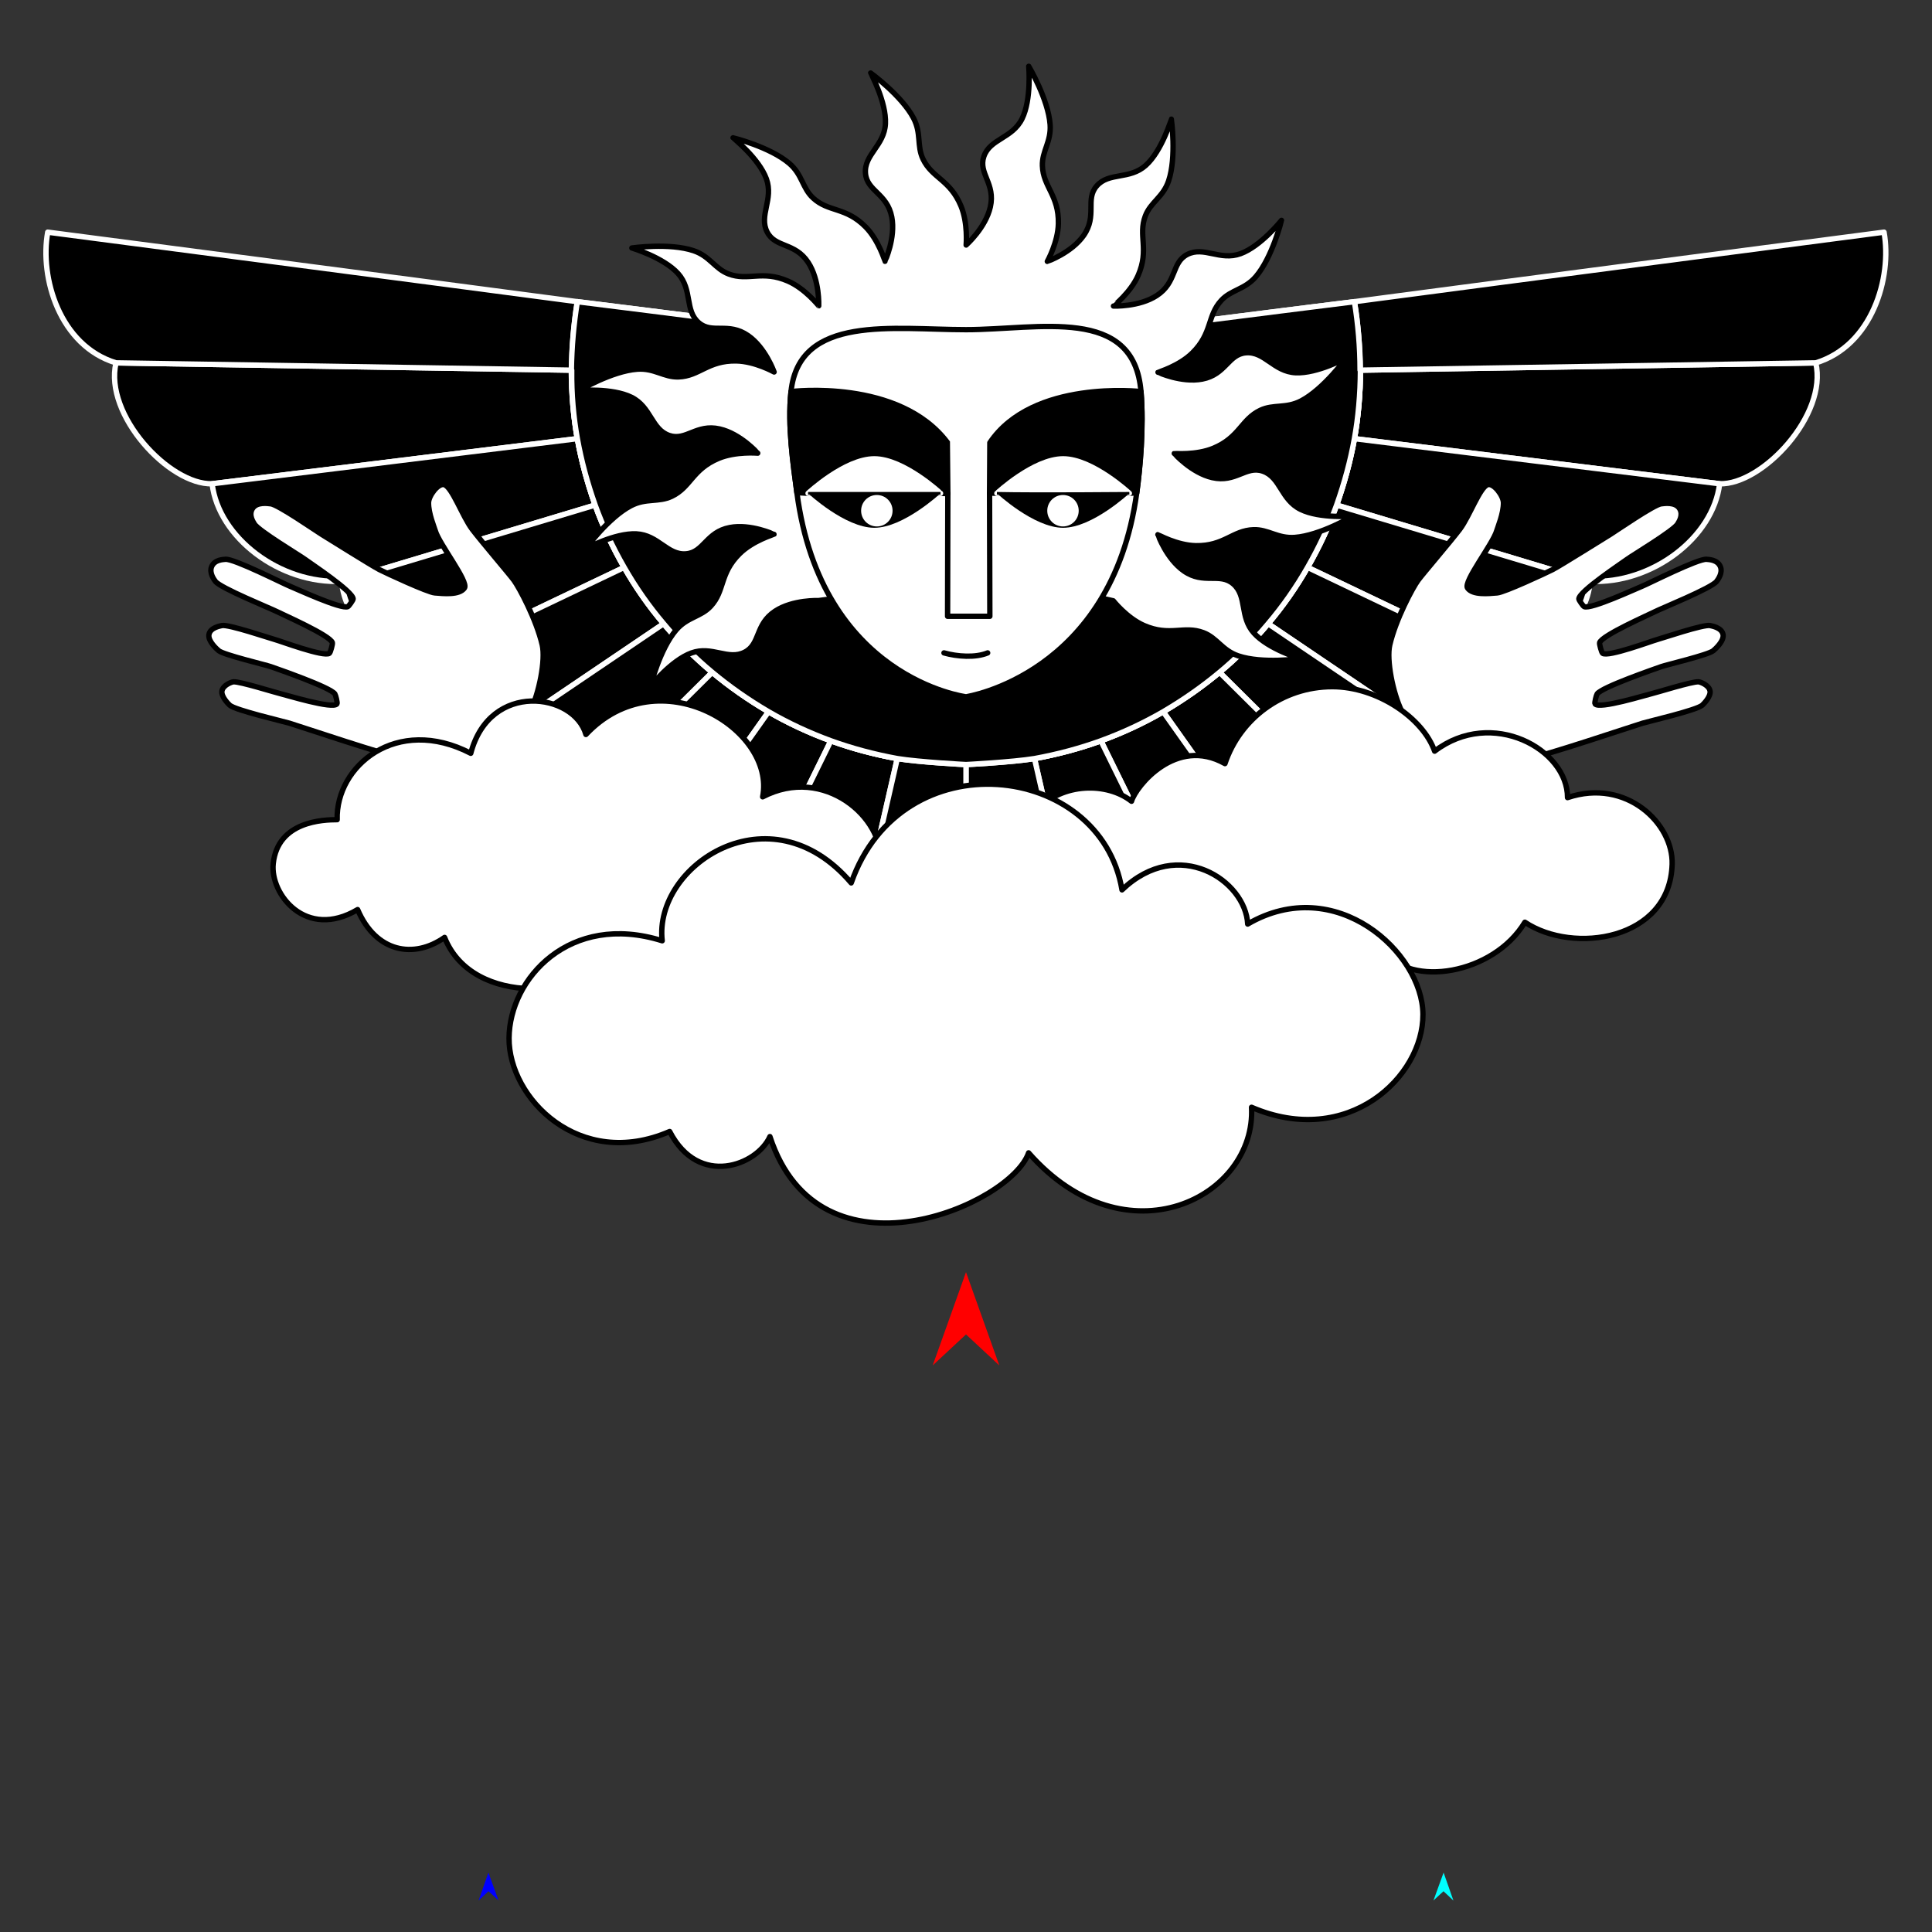 <?xml version="1.0" encoding="utf-8"?>
<!-- Generator: Moho 13.5 build 20210422 -->
<!DOCTYPE svg PUBLIC "-//W3C//DTD SVG 1.1//EN" "http://www.w3.org/Graphics/SVG/1.1/DTD/svg11.dtd">
<svg version="1.1" id="Frame_0" xmlns="http://www.w3.org/2000/svg" xmlns:xlink="http://www.w3.org/1999/xlink" width="720px" height="720px">
<rect width="100%" height="100%" fill="#333333" stroke="none"/>
<g id="angel_2">
<g id="wings_sun">
<path id="S2" fill="#000000" fill-rule="evenodd" stroke="#ffffff" stroke-width="2" stroke-linejoin="round" d="M 506.987 137.950 C 568.739 136.960 619.798 136.142 676.684 135.230 C 681.210 154.644 656.742 180.776 640.863 180.285 C 595.141 174.638 554.231 169.585 504.754 163.474 C 506.166 155.642 506.972 146.891 506.987 137.950 C 506.856 137.949 506.856 137.949 506.987 137.950 C 506.856 137.949 506.856 137.949 506.856 137.949 Z"/>
<path fill="none" stroke="#000000" stroke-width="1" stroke-linecap="butt" stroke-linejoin="round" d="M 504.754 163.474 C 554.231 169.585 595.141 174.638 640.863 180.285 "/>
<path id="S3" fill="#000000" fill-rule="evenodd" stroke="#ffffff" stroke-width="2" stroke-linejoin="round" d="M 504.754 163.474 C 554.231 169.585 595.141 174.638 640.863 180.285 C 638.457 200.361 615.583 217.740 592.587 216.623 C 560.789 207.063 532.425 198.536 498.122 188.223 C 501.068 179.877 503.252 171.801 504.754 163.474 Z"/>
<path fill="none" stroke="#000000" stroke-width="1" stroke-linecap="butt" stroke-linejoin="round" d="M 498.122 188.223 C 532.425 198.536 560.789 207.063 592.587 216.623 "/>
<path id="S4" fill="#000000" fill-rule="evenodd" stroke="#ffffff" stroke-width="2" stroke-linejoin="round" d="M 498.122 188.223 C 532.425 198.536 560.789 207.063 592.587 216.623 C 591.536 231.519 576.814 245.100 559.238 245.799 C 534.971 234.210 513.392 223.906 487.294 211.443 C 491.742 203.687 495.261 196.113 498.122 188.223 Z"/>
<path fill="none" stroke="#000000" stroke-width="1" stroke-linecap="butt" stroke-linejoin="round" d="M 487.294 211.443 C 513.392 223.906 534.971 234.210 559.238 245.799 "/>
<path id="S5" fill="#000000" fill-rule="evenodd" stroke="#ffffff" stroke-width="2" stroke-linejoin="round" d="M 487.294 211.443 C 513.392 223.906 534.971 234.210 559.238 245.799 C 555.932 258.697 544.078 271.138 533.146 273.387 C 513.067 259.805 494.747 247.413 472.598 232.431 C 478.164 225.871 483.057 218.858 487.294 211.443 Z"/>
<path fill="none" stroke="#000000" stroke-width="1" stroke-linecap="butt" stroke-linejoin="round" d="M 472.598 232.431 C 494.747 247.413 513.067 259.805 533.146 273.387 "/>
<path id="S6" fill="#000000" fill-rule="evenodd" stroke="#ffffff" stroke-width="2" stroke-linejoin="round" d="M 472.598 232.431 C 494.747 247.413 513.067 259.805 533.146 273.387 C 529.804 283.581 513.119 298.908 501.534 297.238 C 485.930 281.754 471.693 267.627 454.481 250.548 C 460.802 245.319 467.007 239.126 472.598 232.431 Z"/>
<path fill="none" stroke="#000000" stroke-width="1" stroke-linecap="butt" stroke-linejoin="round" d="M 454.481 250.548 C 471.693 267.627 485.930 281.754 501.534 297.238 "/>
<path id="S7" fill="#000000" fill-rule="evenodd" stroke="#ffffff" stroke-width="2" stroke-linejoin="round" d="M 454.481 250.548 C 471.693 267.627 485.930 281.754 501.534 297.238 C 493.486 308.659 474.674 311.138 463.490 307.563 C 453.563 293.558 444.477 280.741 433.493 265.244 C 441.164 260.740 448.044 255.915 454.481 250.548 Z"/>
<path fill="none" stroke="#000000" stroke-width="1" stroke-linecap="butt" stroke-linejoin="round" d="M 433.493 265.244 C 444.477 280.741 453.563 293.558 463.490 307.563 "/>
<path id="S8" fill="#000000" fill-rule="evenodd" stroke="#ffffff" stroke-width="2" stroke-linejoin="round" d="M 433.493 265.244 C 444.477 280.741 453.563 293.558 463.490 307.563 C 456.350 315.696 440.165 320.344 427.837 311.790 C 421.912 299.742 416.644 289.029 410.272 276.072 C 418.519 273.056 426.228 269.449 433.493 265.244 Z"/>
<path fill="none" stroke="#000000" stroke-width="1" stroke-linecap="butt" stroke-linejoin="round" d="M 427.837 311.790 C 421.912 299.742 416.644 289.029 410.272 276.072 "/>
<path id="S9" fill="#000000" fill-rule="evenodd" stroke="#ffffff" stroke-width="2" stroke-linejoin="round" d="M 410.272 276.072 C 402.376 278.928 394.080 281.142 385.523 282.703 C 387.943 293.282 389.945 302.032 392.132 311.593 C 402.874 320.703 416.362 320.621 427.837 311.790 C 421.912 299.742 416.644 289.029 410.272 276.072 Z"/>
<path id="S11" fill="none" stroke="#ffffff" stroke-width="2" stroke-linejoin="round" d="M 504.757 112.425 C 474.634 116.155 415.035 123.794 415.026 123.795 M 504.757 112.425 C 506.113 120.819 506.857 129.295 506.987 137.950 C 506.856 137.949 506.856 137.949 506.856 137.949 C 506.856 137.949 506.856 137.949 506.987 137.950 C 506.972 146.891 506.166 155.642 504.754 163.474 C 503.252 171.801 501.068 179.877 498.122 188.223 C 495.261 196.113 491.742 203.687 487.294 211.443 C 483.057 218.858 478.164 225.871 472.598 232.431 C 467.007 239.126 460.802 245.319 454.481 250.548 C 448.044 255.915 441.164 260.740 433.493 265.244 C 426.228 269.449 418.519 273.056 410.272 276.072 C 402.376 278.928 394.080 281.142 385.523 282.703 C 377.234 284.053 360.002 284.936 359.999 284.936 "/>
<path id="S2_2" fill="#000000" fill-rule="evenodd" stroke="#ffffff" stroke-width="2" stroke-linejoin="round" d="M 215.159 163.474 C 213.747 155.642 212.941 146.891 212.926 137.950 C 151.175 136.960 100.115 136.142 43.230 135.230 C 38.703 154.644 63.171 180.776 79.051 180.285 C 124.772 174.638 165.682 169.585 215.159 163.474 M 212.926 137.950 C 213.057 137.949 213.057 137.949 213.057 137.949 C 213.057 137.949 213.057 137.949 212.926 137.950 Z"/>
<path fill="none" stroke="#000000" stroke-width="1" stroke-linecap="butt" stroke-linejoin="round" d="M 215.159 163.474 C 165.682 169.585 124.772 174.638 79.051 180.285 "/>
<path id="S3_2" fill="#000000" fill-rule="evenodd" stroke="#ffffff" stroke-width="2" stroke-linejoin="round" d="M 215.159 163.474 C 165.682 169.585 124.772 174.638 79.051 180.285 C 81.457 200.361 104.330 217.740 127.327 216.623 C 159.125 207.063 187.488 198.536 221.791 188.223 C 218.845 179.877 216.661 171.801 215.159 163.474 Z"/>
<path fill="none" stroke="#000000" stroke-width="1" stroke-linecap="butt" stroke-linejoin="round" d="M 221.791 188.223 C 187.488 198.536 159.125 207.063 127.327 216.623 "/>
<path id="S4_2" fill="#000000" fill-rule="evenodd" stroke="#ffffff" stroke-width="2" stroke-linejoin="round" d="M 221.791 188.223 C 187.488 198.536 159.125 207.063 127.327 216.623 C 128.378 231.519 143.099 245.100 160.675 245.799 C 184.942 234.210 206.521 223.906 232.619 211.443 C 228.171 203.687 224.652 196.113 221.791 188.223 Z"/>
<path fill="none" stroke="#000000" stroke-width="1" stroke-linecap="butt" stroke-linejoin="round" d="M 232.619 211.443 C 206.521 223.906 184.942 234.210 160.675 245.799 "/>
<path id="S5_2" fill="#000000" fill-rule="evenodd" stroke="#ffffff" stroke-width="2" stroke-linejoin="round" d="M 232.619 211.443 C 206.521 223.906 184.942 234.210 160.675 245.799 C 163.982 258.697 175.835 271.138 186.767 273.387 C 206.847 259.805 225.167 247.413 247.315 232.431 C 241.749 225.871 236.856 218.858 232.619 211.443 Z"/>
<path fill="none" stroke="#000000" stroke-width="1" stroke-linecap="butt" stroke-linejoin="round" d="M 247.315 232.431 C 225.167 247.413 206.847 259.805 186.767 273.387 "/>
<path id="S6_2" fill="#000000" fill-rule="evenodd" stroke="#ffffff" stroke-width="2" stroke-linejoin="round" d="M 247.315 232.431 C 225.167 247.413 206.847 259.805 186.767 273.387 C 190.109 283.581 206.794 298.908 218.379 297.238 C 233.983 281.754 248.220 267.627 265.433 250.548 C 259.111 245.319 252.907 239.126 247.315 232.431 Z"/>
<path fill="none" stroke="#000000" stroke-width="1" stroke-linecap="butt" stroke-linejoin="round" d="M 265.433 250.548 C 248.220 267.627 233.983 281.754 218.379 297.238 "/>
<path id="S7_2" fill="#000000" fill-rule="evenodd" stroke="#ffffff" stroke-width="2" stroke-linejoin="round" d="M 265.433 250.548 C 248.220 267.627 233.983 281.754 218.379 297.238 C 226.428 308.659 245.239 311.138 256.424 307.563 C 266.351 293.558 275.436 280.741 286.420 265.244 C 278.749 260.740 271.869 255.915 265.433 250.548 Z"/>
<path fill="none" stroke="#000000" stroke-width="1" stroke-linecap="butt" stroke-linejoin="round" d="M 286.420 265.244 C 275.436 280.741 266.351 293.558 256.424 307.563 "/>
<path id="S8_2" fill="#000000" fill-rule="evenodd" stroke="#ffffff" stroke-width="2" stroke-linejoin="round" d="M 286.420 265.244 C 275.436 280.741 266.351 293.558 256.424 307.563 C 263.564 315.696 279.749 320.344 292.076 311.790 C 298.001 299.742 303.270 289.029 309.641 276.072 C 301.394 273.056 293.686 269.449 286.420 265.244 Z"/>
<path fill="none" stroke="#000000" stroke-width="1" stroke-linecap="butt" stroke-linejoin="round" d="M 309.641 276.072 C 303.270 289.029 298.001 299.742 292.076 311.790 "/>
<path id="S9_2" fill="#000000" fill-rule="evenodd" stroke="#ffffff" stroke-width="2" stroke-linejoin="round" d="M 334.390 282.703 C 325.833 281.143 317.538 278.928 309.641 276.072 C 303.270 289.029 298.001 299.742 292.076 311.790 C 303.551 320.621 317.040 320.704 327.781 311.593 C 329.968 302.032 331.970 293.282 334.390 282.703 Z"/>
<path id="S11_2" fill="none" stroke="#ffffff" stroke-width="2" stroke-linejoin="round" d="M 359.999 284.936 C 359.997 284.936 342.707 284.057 334.390 282.703 C 325.833 281.143 317.538 278.928 309.641 276.072 C 301.394 273.056 293.686 269.449 286.420 265.244 C 278.749 260.740 271.869 255.915 265.433 250.548 C 259.111 245.319 252.907 239.126 247.315 232.431 C 241.749 225.871 236.856 218.858 232.619 211.443 C 228.171 203.687 224.652 196.113 221.791 188.223 C 218.845 179.877 216.661 171.801 215.159 163.474 C 213.747 155.642 212.941 146.891 212.926 137.950 C 213.057 137.949 213.057 137.949 213.057 137.949 C 213.057 137.949 213.057 137.949 212.926 137.950 C 213.056 129.295 213.800 120.819 215.156 112.425 C 245.279 116.155 304.878 123.794 304.887 123.795 "/>
<path fill="none" stroke="#000000" stroke-width="1" stroke-linecap="butt" stroke-linejoin="round" d="M 506.856 137.949 C 506.856 137.949 506.856 137.949 506.987 137.950 "/>
<path fill="none" stroke="#000000" stroke-width="1" stroke-linecap="butt" stroke-linejoin="round" d="M 506.987 137.950 C 506.856 137.949 506.856 137.949 506.856 137.949 "/>
<path fill="none" stroke="#000000" stroke-width="1" stroke-linecap="butt" stroke-linejoin="round" d="M 506.987 137.950 C 568.739 136.960 619.798 136.142 676.684 135.230 "/>
<path id="S19" fill="#000000" fill-rule="evenodd" stroke="#ffffff" stroke-width="2" stroke-linejoin="round" d="M 702.124 86.521 C 672.601 90.396 568.247 103.999 504.757 112.425 C 506.113 120.819 506.857 129.295 506.987 137.950 C 506.856 137.949 506.856 137.949 506.987 137.950 C 506.856 137.949 506.856 137.949 506.856 137.949 C 568.739 136.960 619.798 136.142 676.684 135.230 C 697.699 128.841 705.187 103.417 702.124 86.521 Z"/>
<path fill="none" stroke="#000000" stroke-width="1" stroke-linecap="butt" stroke-linejoin="round" d="M 392.132 311.593 C 389.945 302.032 387.943 293.282 385.523 282.703 "/>
<path id="S20" fill="#000000" fill-rule="evenodd" stroke="#ffffff" stroke-width="2" stroke-linejoin="round" d="M 385.523 282.703 C 377.234 284.053 360.002 284.936 359.999 284.936 C 360.000 294.102 360.000 303.267 360.000 312.432 C 366.669 318.181 385.858 322.140 392.132 311.593 C 389.945 302.032 387.943 293.282 385.523 282.703 Z"/>
<path fill="none" stroke="#000000" stroke-width="1" stroke-linecap="butt" stroke-linejoin="round" d="M 360.000 312.432 C 360.000 303.267 360.000 294.102 359.999 284.936 "/>
<path fill="none" stroke="#000000" stroke-width="1" stroke-linecap="butt" stroke-linejoin="round" d="M 334.390 282.703 C 331.970 293.282 329.968 302.032 327.781 311.593 "/>
<path id="S21" fill="#000000" fill-rule="evenodd" stroke="#ffffff" stroke-width="2" stroke-linejoin="round" d="M 360.000 312.432 C 360.000 303.267 360.000 294.102 359.999 284.936 C 359.997 284.936 342.707 284.057 334.390 282.703 C 331.970 293.282 329.968 302.032 327.781 311.593 C 334.073 322.168 353.147 318.235 360.000 312.432 Z"/>
<path fill="none" stroke="#000000" stroke-width="1" stroke-linecap="butt" stroke-linejoin="round" d="M 212.926 137.950 C 213.057 137.949 213.057 137.949 213.057 137.949 "/>
<path fill="none" stroke="#000000" stroke-width="1" stroke-linecap="butt" stroke-linejoin="round" d="M 43.230 135.230 C 100.115 136.142 151.175 136.960 212.926 137.950 "/>
<path fill="none" stroke="#000000" stroke-width="1" stroke-linecap="butt" stroke-linejoin="round" d="M 213.057 137.949 C 213.057 137.949 213.057 137.949 212.926 137.950 "/>
<path id="S22" fill="#000000" fill-rule="evenodd" stroke="#ffffff" stroke-width="2" stroke-linejoin="round" d="M 212.926 137.950 C 213.057 137.949 213.057 137.949 213.057 137.949 C 213.056 129.295 213.800 120.819 215.156 112.425 C 151.666 103.999 47.312 90.396 17.789 86.521 C 14.726 103.417 22.215 128.841 43.230 135.230 C 100.115 136.142 151.175 136.960 212.926 137.950 C 213.057 137.949 213.057 137.949 212.926 137.950 Z"/>
<path fill="none" stroke="#000000" stroke-width="1" stroke-linecap="butt" stroke-linejoin="round" d="M 215.156 112.425 C 213.800 120.819 213.056 129.295 212.926 137.950 "/>
<path fill="none" stroke="#000000" stroke-width="1" stroke-linecap="butt" stroke-linejoin="round" d="M 213.057 137.949 C 213.057 137.949 213.057 137.949 212.926 137.950 "/>
<path fill="none" stroke="#000000" stroke-width="1" stroke-linecap="butt" stroke-linejoin="round" d="M 212.926 137.950 C 213.057 137.949 213.057 137.949 213.057 137.949 "/>
<path fill="none" stroke="#000000" stroke-width="1" stroke-linecap="butt" stroke-linejoin="round" d="M 212.926 137.950 C 212.941 146.891 213.747 155.642 215.159 163.474 "/>
<path fill="none" stroke="#000000" stroke-width="1" stroke-linecap="butt" stroke-linejoin="round" d="M 215.159 163.474 C 216.661 171.801 218.845 179.877 221.791 188.223 "/>
<path fill="none" stroke="#000000" stroke-width="1" stroke-linecap="butt" stroke-linejoin="round" d="M 221.791 188.223 C 224.652 196.113 228.171 203.687 232.619 211.443 "/>
<path fill="none" stroke="#000000" stroke-width="1" stroke-linecap="butt" stroke-linejoin="round" d="M 232.619 211.443 C 236.856 218.858 241.749 225.871 247.315 232.431 "/>
<path fill="none" stroke="#000000" stroke-width="1" stroke-linecap="butt" stroke-linejoin="round" d="M 247.315 232.431 C 252.907 239.126 259.111 245.319 265.433 250.548 "/>
<path fill="none" stroke="#000000" stroke-width="1" stroke-linecap="butt" stroke-linejoin="round" d="M 265.433 250.548 C 271.869 255.915 278.749 260.740 286.420 265.244 "/>
<path fill="none" stroke="#000000" stroke-width="1" stroke-linecap="butt" stroke-linejoin="round" d="M 286.420 265.244 C 293.686 269.449 301.394 273.056 309.641 276.072 "/>
<path fill="none" stroke="#000000" stroke-width="1" stroke-linecap="butt" stroke-linejoin="round" d="M 309.641 276.072 C 317.538 278.928 325.833 281.143 334.390 282.703 "/>
<path fill="none" stroke="#000000" stroke-width="1" stroke-linecap="butt" stroke-linejoin="round" d="M 334.390 282.703 C 342.707 284.057 359.997 284.936 359.999 284.936 "/>
<path fill="none" stroke="#000000" stroke-width="1" stroke-linecap="butt" stroke-linejoin="round" d="M 359.999 284.936 C 360.002 284.936 377.234 284.053 385.523 282.703 "/>
<path fill="none" stroke="#000000" stroke-width="1" stroke-linecap="butt" stroke-linejoin="round" d="M 385.523 282.703 C 394.080 281.142 402.376 278.928 410.272 276.072 "/>
<path fill="none" stroke="#000000" stroke-width="1" stroke-linecap="butt" stroke-linejoin="round" d="M 410.272 276.072 C 418.519 273.056 426.228 269.449 433.493 265.244 "/>
<path fill="none" stroke="#000000" stroke-width="1" stroke-linecap="butt" stroke-linejoin="round" d="M 433.493 265.244 C 441.164 260.740 448.044 255.915 454.481 250.548 "/>
<path fill="none" stroke="#000000" stroke-width="1" stroke-linecap="butt" stroke-linejoin="round" d="M 454.481 250.548 C 460.802 245.319 467.007 239.126 472.598 232.431 "/>
<path fill="none" stroke="#000000" stroke-width="1" stroke-linecap="butt" stroke-linejoin="round" d="M 472.598 232.431 C 478.164 225.871 483.057 218.858 487.294 211.443 "/>
<path fill="none" stroke="#000000" stroke-width="1" stroke-linecap="butt" stroke-linejoin="round" d="M 487.294 211.443 C 491.742 203.687 495.261 196.113 498.122 188.223 "/>
<path fill="none" stroke="#000000" stroke-width="1" stroke-linecap="butt" stroke-linejoin="round" d="M 498.122 188.223 C 501.068 179.877 503.252 171.801 504.754 163.474 "/>
<path fill="none" stroke="#000000" stroke-width="1" stroke-linecap="butt" stroke-linejoin="round" d="M 504.754 163.474 C 506.166 155.642 506.972 146.891 506.987 137.950 "/>
<path fill="none" stroke="#000000" stroke-width="1" stroke-linecap="butt" stroke-linejoin="round" d="M 506.856 137.949 C 506.856 137.949 506.856 137.949 506.987 137.950 "/>
<path fill="none" stroke="#000000" stroke-width="1" stroke-linecap="butt" stroke-linejoin="round" d="M 506.987 137.950 C 506.856 137.949 506.856 137.949 506.856 137.949 "/>
<path fill="none" stroke="#000000" stroke-width="1" stroke-linecap="butt" stroke-linejoin="round" d="M 506.987 137.950 C 506.857 129.295 506.113 120.819 504.757 112.425 "/>
<path id="S23" fill="#000000" fill-rule="evenodd" stroke="#ffffff" stroke-width="2" stroke-linejoin="round" d="M 304.887 123.795 C 304.878 123.794 245.279 116.155 215.156 112.425 C 213.800 120.819 213.056 129.295 212.926 137.950 C 213.057 137.949 213.057 137.949 212.926 137.950 C 213.057 137.949 213.057 137.949 213.057 137.949 C 212.941 146.891 213.747 155.642 215.159 163.474 C 216.661 171.801 218.845 179.877 221.791 188.223 C 224.652 196.113 228.171 203.687 232.619 211.443 C 236.856 218.858 241.749 225.871 247.315 232.431 C 252.907 239.126 259.111 245.319 265.433 250.548 C 271.869 255.915 278.749 260.740 286.420 265.244 C 293.686 269.449 301.394 273.056 309.641 276.072 C 317.538 278.928 325.833 281.143 334.390 282.703 C 342.707 284.057 359.997 284.936 359.999 284.936 C 360.002 284.936 377.234 284.053 385.523 282.703 C 394.080 281.142 402.376 278.928 410.272 276.072 C 418.519 273.056 426.228 269.449 433.493 265.244 C 441.164 260.740 448.044 255.915 454.481 250.548 C 460.802 245.319 467.007 239.126 472.598 232.431 C 478.164 225.871 483.057 218.858 487.294 211.443 C 491.742 203.687 495.261 196.113 498.122 188.223 C 501.068 179.877 503.252 171.801 504.754 163.474 C 506.166 155.642 506.972 146.891 506.987 137.950 C 506.856 137.949 506.856 137.949 506.987 137.950 C 506.856 137.949 506.856 137.949 506.856 137.949 C 506.857 129.295 506.113 120.819 504.757 112.425 C 474.634 116.155 415.035 123.794 415.026 123.795 C 415.015 123.795 304.898 123.795 304.887 123.795 Z"/>
</g>
<g id="angel_lovers_2">
<path fill="#ffffff" fill-rule="evenodd" stroke="#000000" stroke-width="2" stroke-linecap="round" stroke-linejoin="round" d="M 522.427 265.102 C 519.070 258.348 516.635 245.931 517.928 240.348 C 520.134 230.824 526.469 218.981 528.505 216.225 C 530.255 213.856 540.712 201.625 544.006 197.279 C 547.650 192.472 551.544 181.325 554.515 180.600 C 556.727 180.059 560.269 184.725 560.293 187.389 C 560.328 191.377 558.122 196.580 557.765 197.821 C 556.362 202.703 545.256 216.791 546.912 219.146 C 548.823 221.863 554.711 221.218 557.982 220.955 C 560.670 220.739 576.236 213.491 578.637 212.265 C 581.351 210.879 598.270 200.268 600.254 199.067 C 601.975 198.025 616.467 187.988 619.101 187.752 C 619.962 187.675 624.423 186.844 626.014 189.698 C 627.364 192.122 625.545 194.633 625.225 195.223 C 623.901 197.656 608.044 207.155 606.366 208.430 C 604.669 209.718 588.397 220.413 588.389 223.213 C 588.388 223.632 589.988 225.900 590.369 226.073 C 592.867 227.203 609.917 219.262 611.864 218.515 C 614.100 217.657 632.877 208.090 636.005 208.438 C 636.705 208.516 640.078 208.514 641.154 211.222 C 642.096 213.593 640.129 216.106 639.733 216.653 C 637.930 219.144 618.870 226.838 616.800 227.927 C 614.880 228.937 596.924 236.778 596.129 239.516 C 595.992 239.989 596.843 243.156 597.234 243.456 C 599.226 244.989 615.640 238.839 617.492 238.361 C 619.308 237.893 634.901 232.577 637.303 233.130 C 637.993 233.289 641.682 233.885 642.135 236.497 C 642.559 238.944 639.129 241.960 638.481 242.503 C 636.612 244.070 620.838 247.801 619.093 248.435 C 616.859 249.247 596.990 256.048 595.195 258.606 C 594.935 258.977 594.169 261.902 594.411 262.285 C 595.792 264.473 613.655 258.907 615.579 258.491 C 617.186 258.144 630.590 253.923 632.995 254.093 C 633.651 254.139 636.865 255.284 637.280 257.481 C 637.672 259.562 634.919 262.328 634.375 262.815 C 632.295 264.678 614.185 268.888 612.152 269.508 C 608.251 270.696 574.894 281.929 569.582 282.653 C 565.888 283.156 548.547 287.074 538.594 282.121 C 529.341 277.517 524.876 270.030 522.427 265.102 Z"/>
<path fill="#ffffff" fill-rule="evenodd" stroke="#000000" stroke-width="2" stroke-linecap="round" stroke-linejoin="round" d="M 197.573 265.102 C 200.930 258.348 203.365 245.931 202.072 240.348 C 199.866 230.824 193.532 218.981 191.496 216.225 C 189.745 213.856 179.288 201.625 175.993 197.278 C 172.349 192.471 168.456 181.325 165.485 180.599 C 163.273 180.059 159.731 184.725 159.707 187.389 C 159.672 191.377 161.878 196.580 162.235 197.821 C 163.638 202.703 174.744 216.791 173.088 219.145 C 171.177 221.863 165.289 221.218 162.018 220.955 C 159.330 220.738 143.764 213.491 141.363 212.265 C 138.649 210.879 121.730 200.268 119.746 199.067 C 118.025 198.025 103.533 187.988 100.899 187.752 C 100.038 187.675 95.577 186.844 93.986 189.698 C 92.636 192.122 94.455 194.633 94.775 195.223 C 96.099 197.656 111.956 207.154 113.634 208.429 C 115.331 209.718 131.603 220.413 131.611 223.213 C 131.613 223.632 130.012 225.900 129.631 226.073 C 127.133 227.203 110.083 219.262 108.135 218.515 C 105.900 217.657 87.123 208.091 83.995 208.438 C 83.295 208.516 79.922 208.514 78.846 211.221 C 77.903 213.593 79.871 216.106 80.267 216.653 C 82.070 219.144 101.130 226.838 103.200 227.927 C 105.121 228.937 123.076 236.779 123.871 239.517 C 124.008 239.989 123.157 243.156 122.766 243.456 C 120.774 244.989 104.360 238.839 102.508 238.361 C 100.692 237.893 85.099 232.577 82.697 233.130 C 82.007 233.289 78.318 233.886 77.865 236.497 C 77.441 238.944 80.870 241.960 81.518 242.503 C 83.388 244.070 99.162 247.801 100.907 248.435 C 103.141 249.247 123.010 256.048 124.805 258.606 C 125.065 258.977 125.831 261.902 125.589 262.285 C 124.208 264.473 106.345 258.908 104.421 258.492 C 102.814 258.144 89.410 253.922 87.005 254.092 C 86.349 254.139 83.135 255.283 82.720 257.481 C 82.328 259.562 85.081 262.328 85.625 262.816 C 87.705 264.679 105.815 268.888 107.847 269.508 C 111.749 270.696 145.106 281.929 150.418 282.653 C 154.112 283.156 171.453 287.074 181.406 282.121 C 190.659 277.517 195.124 270.030 197.573 265.102 Z"/>
<path id="S27" fill="#ffffff" fill-rule="evenodd" stroke="#000000" stroke-width="2" stroke-linecap="round" stroke-linejoin="round" d="M 414.882 223.898 C 414.883 223.899 419.954 230.330 426.339 233.106 C 436.017 237.314 441.149 233.008 448.459 235.770 C 453.596 237.712 455.418 242.375 461.503 244.431 C 470.460 247.458 484.524 245.456 484.526 245.456 C 484.524 245.455 472.700 241.935 467.304 235.930 C 461.859 229.869 464.882 222.173 459.610 217.620 C 454.559 213.258 448.601 217.950 441.203 212.802 C 434.723 208.292 431.514 199.242 431.513 199.241 C 431.515 199.241 438.660 203.233 445.621 203.364 C 456.193 203.564 459.309 197.677 467.135 197.407 C 472.619 197.218 476.112 200.748 482.513 200.281 C 491.975 199.591 504.222 192.317 504.225 192.316 C 504.223 192.316 491.937 193.407 484.694 189.835 C 477.324 186.201 477.258 177.864 470.610 175.592 C 464.310 173.440 460.548 179.998 451.782 178.000 C 444.032 176.234 437.624 168.994 437.622 168.993 C 437.624 168.992 445.776 169.726 452.209 167.041 C 462.019 162.948 462.544 156.308 469.645 152.913 C 474.604 150.542 479.220 152.368 484.912 149.381 C 493.338 144.959 501.718 133.397 501.719 133.395 C 501.718 133.396 490.901 139.301 482.844 138.911 C 474.668 138.515 471.305 130.897 464.331 131.472 C 457.685 132.019 456.885 139.576 448.041 141.273 C 440.283 142.763 431.559 138.734 431.558 138.734 C 431.559 138.733 439.413 136.413 444.371 131.521 C 451.893 124.099 449.819 117.728 455.118 111.970 C 458.837 107.929 463.840 107.977 468.021 103.100 C 474.176 95.919 477.580 82.122 477.581 82.120 C 477.580 82.121 469.898 91.776 462.311 94.538 C 454.660 97.322 448.654 91.642 442.467 94.832 C 436.533 97.891 438.670 105.176 431.133 110.123 C 424.543 114.448 414.964 114.052 414.962 114.053 C 414.963 114.052 421.394 108.980 424.171 102.595 C 428.379 92.917 424.074 87.786 426.836 80.475 C 428.777 75.338 433.439 73.516 435.496 67.431 C 438.522 58.475 436.521 44.411 436.521 44.409 C 436.520 44.410 433.001 56.235 426.995 61.631 C 420.934 67.077 413.238 64.053 408.685 69.326 C 404.323 74.376 409.015 80.334 403.867 87.731 C 399.358 94.212 390.307 97.420 390.306 97.421 C 390.306 97.420 394.299 90.275 394.430 83.314 C 394.629 72.742 388.742 69.626 388.472 61.801 C 388.282 56.316 391.814 52.823 391.347 46.422 C 390.657 36.960 383.382 24.712 383.381 24.710 C 383.381 24.712 384.471 36.997 380.900 44.240 C 377.266 51.611 368.929 51.677 366.658 58.325 C 364.505 64.625 371.064 68.387 369.065 77.153 C 367.298 84.903 360.058 91.311 360.057 91.312 C 360.057 91.311 360.791 83.159 358.106 76.726 C 354.013 66.915 347.373 66.391 343.977 59.289 C 341.607 54.331 343.433 49.715 340.446 44.023 C 336.024 35.597 324.462 27.217 324.461 27.216 C 324.461 27.218 330.366 38.034 329.976 46.091 C 329.580 54.266 321.962 57.630 322.537 64.605 C 323.084 71.250 330.641 72.050 332.339 80.894 C 333.828 88.652 329.800 97.376 329.800 97.377 C 329.799 97.376 327.478 89.522 322.586 84.564 C 315.164 77.042 308.794 79.116 303.035 73.817 C 298.994 70.099 299.042 65.095 294.166 60.915 C 286.984 54.759 273.187 51.355 273.185 51.354 C 273.186 51.356 282.841 59.036 285.602 66.623 C 288.387 74.274 282.707 80.281 285.897 86.468 C 288.956 92.402 296.241 90.265 301.188 97.802 C 305.513 104.391 305.118 113.971 305.118 113.972 C 305.117 113.971 300.046 107.541 293.661 104.765 C 283.983 100.556 278.851 104.862 271.541 102.099 C 266.404 100.158 264.582 95.495 258.497 93.439 C 249.540 90.412 235.476 92.414 235.474 92.414 C 235.476 92.415 247.300 95.935 252.696 101.940 C 258.141 108.001 255.118 115.697 260.390 120.250 C 265.441 124.612 271.399 119.920 278.797 125.068 C 285.277 129.577 288.486 138.627 288.487 138.629 C 288.485 138.628 281.340 134.637 274.379 134.505 C 263.807 134.306 260.691 140.192 252.865 140.463 C 247.381 140.652 243.888 137.122 237.487 137.589 C 228.025 138.279 215.778 145.553 215.775 145.554 C 215.777 145.554 228.063 144.463 235.306 148.035 C 242.676 151.669 242.742 160.006 249.390 162.277 C 255.690 164.430 259.452 157.871 268.218 159.870 C 275.968 161.636 282.376 168.877 282.378 168.878 C 282.376 168.878 274.224 168.145 267.791 170.829 C 257.981 174.923 257.457 181.563 250.355 184.958 C 245.396 187.329 240.780 185.502 235.088 188.489 C 226.662 192.910 218.282 204.473 218.281 204.475 C 218.283 204.474 229.099 198.569 237.156 198.959 C 245.332 199.355 248.695 206.973 255.669 206.398 C 262.315 205.851 263.115 198.294 271.959 196.596 C 279.717 195.106 288.441 199.136 288.442 199.136 C 288.441 199.137 280.587 201.457 275.629 206.349 C 268.107 213.771 270.181 220.141 264.882 225.899 C 261.163 229.940 256.160 229.893 251.979 234.769 C 245.824 241.951 242.420 255.748 242.419 255.750 C 242.420 255.749 250.102 246.094 257.689 243.332 C 265.340 240.547 271.346 246.227 277.533 243.037 C 283.467 239.979 281.330 232.694 288.867 227.747 C 295.457 223.422 305.036 223.817 305.038 223.817 C 337.584 219.380 379.826 215.526 414.882 223.898 Z"/>
<path id="S32" fill="#ffffff" fill-rule="evenodd" stroke="#000000" stroke-width="2" stroke-linecap="round" stroke-linejoin="round" d="M 360.000 122.857 C 332.928 122.857 297.799 117.054 294.790 145.929 C 293.448 158.813 295.607 173.072 296.981 183.577 C 306.045 252.883 359.994 259.668 360.000 259.676 C 360.006 259.668 414.312 251.559 423.627 183.663 C 424.888 174.471 426.298 159.432 425.210 145.929 C 422.615 113.730 387.072 122.857 360.000 122.857 Z"/>
<path fill="none" stroke="#000000" stroke-width="1" stroke-linecap="butt" stroke-linejoin="round" d="M 294.790 145.929 C 293.448 158.813 295.607 173.072 296.981 183.577 "/>
<path id="S27_2" fill="#000000" fill-rule="evenodd" stroke="#000000" stroke-width="2" stroke-linecap="round" stroke-linejoin="round" d="M 353.138 164.988 C 335.104 140.908 294.796 145.931 294.790 145.929 C 293.448 158.813 295.607 173.072 296.981 183.577 C 298.371 183.666 301.151 183.842 301.152 183.842 C 301.157 183.842 350.503 183.842 350.508 183.842 C 350.508 183.842 353.229 183.983 353.229 183.983 C 353.229 183.981 353.139 164.990 353.138 164.988 Z"/>
<path fill="none" stroke="#000000" stroke-width="1" stroke-linecap="butt" stroke-linejoin="round" d="M 423.627 183.663 C 424.888 174.471 426.298 159.432 425.210 145.929 "/>
<path id="S28" fill="#000000" fill-rule="evenodd" stroke="#000000" stroke-width="2" stroke-linecap="round" stroke-linejoin="round" d="M 420.872 183.842 C 420.872 183.842 422.709 183.723 423.627 183.663 C 424.888 174.471 426.298 159.432 425.210 145.929 C 425.204 145.931 384.809 141.268 368.888 164.988 C 368.887 164.990 368.780 183.739 368.780 183.741 C 368.780 183.741 371.431 183.840 371.516 183.842 C 386.319 184.163 420.867 183.842 420.872 183.842 Z"/>
<path fill="none" stroke="#ffffff" stroke-width="1" stroke-linecap="butt" stroke-linejoin="round" d="M 301.152 183.842 C 301.157 183.842 350.503 183.842 350.508 183.842 "/>
<path id="S29" fill="#ffffff" fill-rule="evenodd" stroke="#ffffff" stroke-width="2" stroke-linecap="round" stroke-linejoin="round" d="M 301.152 183.842 C 301.157 183.842 350.503 183.842 350.508 183.842 C 350.505 183.841 336.718 170.996 325.829 170.996 C 314.941 170.996 301.154 183.841 301.152 183.842 Z"/>
<path fill="none" stroke="#ffffff" stroke-width="1" stroke-linecap="butt" stroke-linejoin="round" d="M 371.516 183.842 C 386.319 184.163 420.867 183.842 420.872 183.842 "/>
<path id="S30" fill="#ffffff" fill-rule="evenodd" stroke="#ffffff" stroke-width="2" stroke-linecap="round" stroke-linejoin="round" d="M 371.516 183.842 C 386.319 184.163 420.867 183.842 420.872 183.842 C 420.870 183.841 407.083 170.995 396.194 170.995 C 385.305 170.995 371.518 183.841 371.516 183.842 Z"/>
<path fill="none" stroke="#000000" stroke-width="1" stroke-linecap="butt" stroke-linejoin="round" d="M 371.516 183.842 C 386.319 184.163 420.867 183.842 420.872 183.842 "/>
<path fill="none" stroke="#000000" stroke-width="1" stroke-linecap="butt" stroke-linejoin="round" d="M 301.152 183.842 C 301.157 183.842 350.503 183.842 350.508 183.842 "/>
<path id="S31" fill="#000000" fill-rule="evenodd" stroke="none" d="M 420.872 183.842 C 420.870 183.843 407.083 196.688 396.194 196.689 C 385.305 196.689 371.518 183.843 371.516 183.842 C 386.319 184.163 420.867 183.842 420.872 183.842 M 301.152 183.842 C 301.157 183.842 350.503 183.842 350.508 183.842 C 350.505 183.843 336.718 196.689 325.829 196.689 C 314.941 196.688 301.154 183.843 301.152 183.842 Z"/>
<path id="S33" fill="none" stroke="#000000" stroke-width="2" stroke-linecap="round" stroke-linejoin="round" d="M 368.780 183.741 C 368.780 183.746 368.888 229.667 368.888 229.672 C 368.886 229.672 353.140 229.672 353.138 229.672 C 353.138 229.667 353.229 183.988 353.229 183.983 "/>
<path id="S35" fill="none" stroke="#000000" stroke-width="2" stroke-linecap="round" stroke-linejoin="round" d="M 351.796 243.315 C 356.754 244.719 363.583 245.186 368.073 243.315 "/>
<path id="S39" fill="#ffffff" fill-rule="evenodd" stroke="none" d="M 326.773 184.472 C 330.016 184.472 332.632 187.088 332.632 190.331 C 332.632 193.574 330.016 196.190 326.773 196.190 C 323.530 196.190 320.914 193.574 320.914 190.331 C 320.914 187.088 323.530 184.472 326.773 184.472 Z"/>
<path id="S39_2" fill="#ffffff" fill-rule="evenodd" stroke="none" d="M 396.144 184.472 C 399.387 184.472 402.003 187.088 402.003 190.331 C 402.003 193.574 399.387 196.190 396.144 196.190 C 392.901 196.190 390.285 193.574 390.285 190.331 C 390.285 187.088 392.901 184.472 396.144 184.472 Z"/>
</g>
<g id="clouds">
<path fill="#ffffff" fill-rule="evenodd" stroke="#000000" stroke-width="2" stroke-linejoin="round" d="M 424.637 335.493 C 427.935 340.320 434.973 347.695 452.322 343.306 C 457.240 361.847 491.664 376.515 515.613 354.212 C 525.508 368.213 556.542 363.188 568.281 343.684 C 586.341 355.755 622.333 350.408 623.162 322.070 C 623.602 307.035 606.212 289.864 584.167 297.247 C 584.245 279.234 555.970 263.661 534.639 279.935 C 530.379 267.694 513.338 255.911 496.514 255.911 C 477.821 255.911 462.018 267.975 456.508 284.575 C 438.334 274.314 423.297 293.017 421.683 298.609 C 417.182 295.052 410.737 293.279 404.205 293.716 C 390.808 294.613 379.947 304.548 379.947 317.975 C 379.947 331.402 398.463 349.380 424.637 335.493 Z"/>
<path fill="#ffffff" fill-rule="evenodd" stroke="#000000" stroke-width="2" stroke-linejoin="round" d="M 226.838 356.350 C 219.655 371.353 176.243 375.947 165.681 349.351 C 154.241 357.431 140.100 354.963 133.276 338.973 C 114.025 350.414 100.612 333.216 101.823 321.838 C 103.508 306.006 120.440 305.482 125.654 305.472 C 125.095 285.513 147.771 266.412 175.442 280.734 C 182.554 253.653 213.990 258.248 218.357 273.722 C 245.639 244.792 289.198 271.826 284.220 296.953 C 307.127 285.021 329.533 304.888 328.070 321.263 C 326.794 335.535 303.198 347.134 286.776 337.098 C 282.137 357.226 257.544 376.750 226.838 356.350 Z"/>
<path fill="#ffffff" fill-rule="evenodd" stroke="#000000" stroke-width="2" stroke-linejoin="round" d="M 189.709 386.870 C 189.858 364.707 212.323 339.798 246.784 350.600 C 243.559 322.657 286.910 293.455 317.220 329.037 C 336.014 275.403 410.149 283.966 418.135 331.625 C 439.238 311.452 464.225 328.214 464.977 344.368 C 497.688 325.269 530.152 354.921 530.291 378.018 C 530.431 401.348 502.247 428.089 466.411 412.651 C 468.153 446.250 419.676 470.937 383.329 429.627 C 376.736 449.011 305.457 480.128 286.926 423.574 C 282.141 434.268 260.436 442.724 249.567 421.680 C 215.984 436.244 189.559 409.268 189.709 386.870 Z"/>
</g>
<g id="specs_2">
<path fill="#00ffff" fill-rule="evenodd" stroke="none" d="M 537.985 697.849 C 537.985 697.850 534.212 708.246 534.212 708.247 C 534.212 708.247 537.950 704.805 537.950 704.804 C 537.950 704.805 541.653 708.284 541.653 708.285 C 541.653 708.284 537.985 697.850 537.985 697.849 Z"/>
<path fill="#0000ff" fill-rule="evenodd" stroke="none" d="M 182.015 697.849 C 182.015 697.850 185.788 708.246 185.788 708.247 C 185.788 708.247 182.050 704.805 182.050 704.804 C 182.050 704.805 178.347 708.284 178.347 708.285 C 178.347 708.284 182.015 697.850 182.015 697.849 Z"/>
<path fill="#ff0000" fill-rule="evenodd" stroke="none" d="M 360.000 474.088 C 360.001 474.091 372.416 508.854 372.417 508.857 C 372.416 508.856 360.001 497.305 360.000 497.303 C 359.999 497.305 347.584 508.856 347.583 508.857 C 347.584 508.854 359.999 474.091 360.000 474.088 Z"/>
</g>
</g>
</svg>
